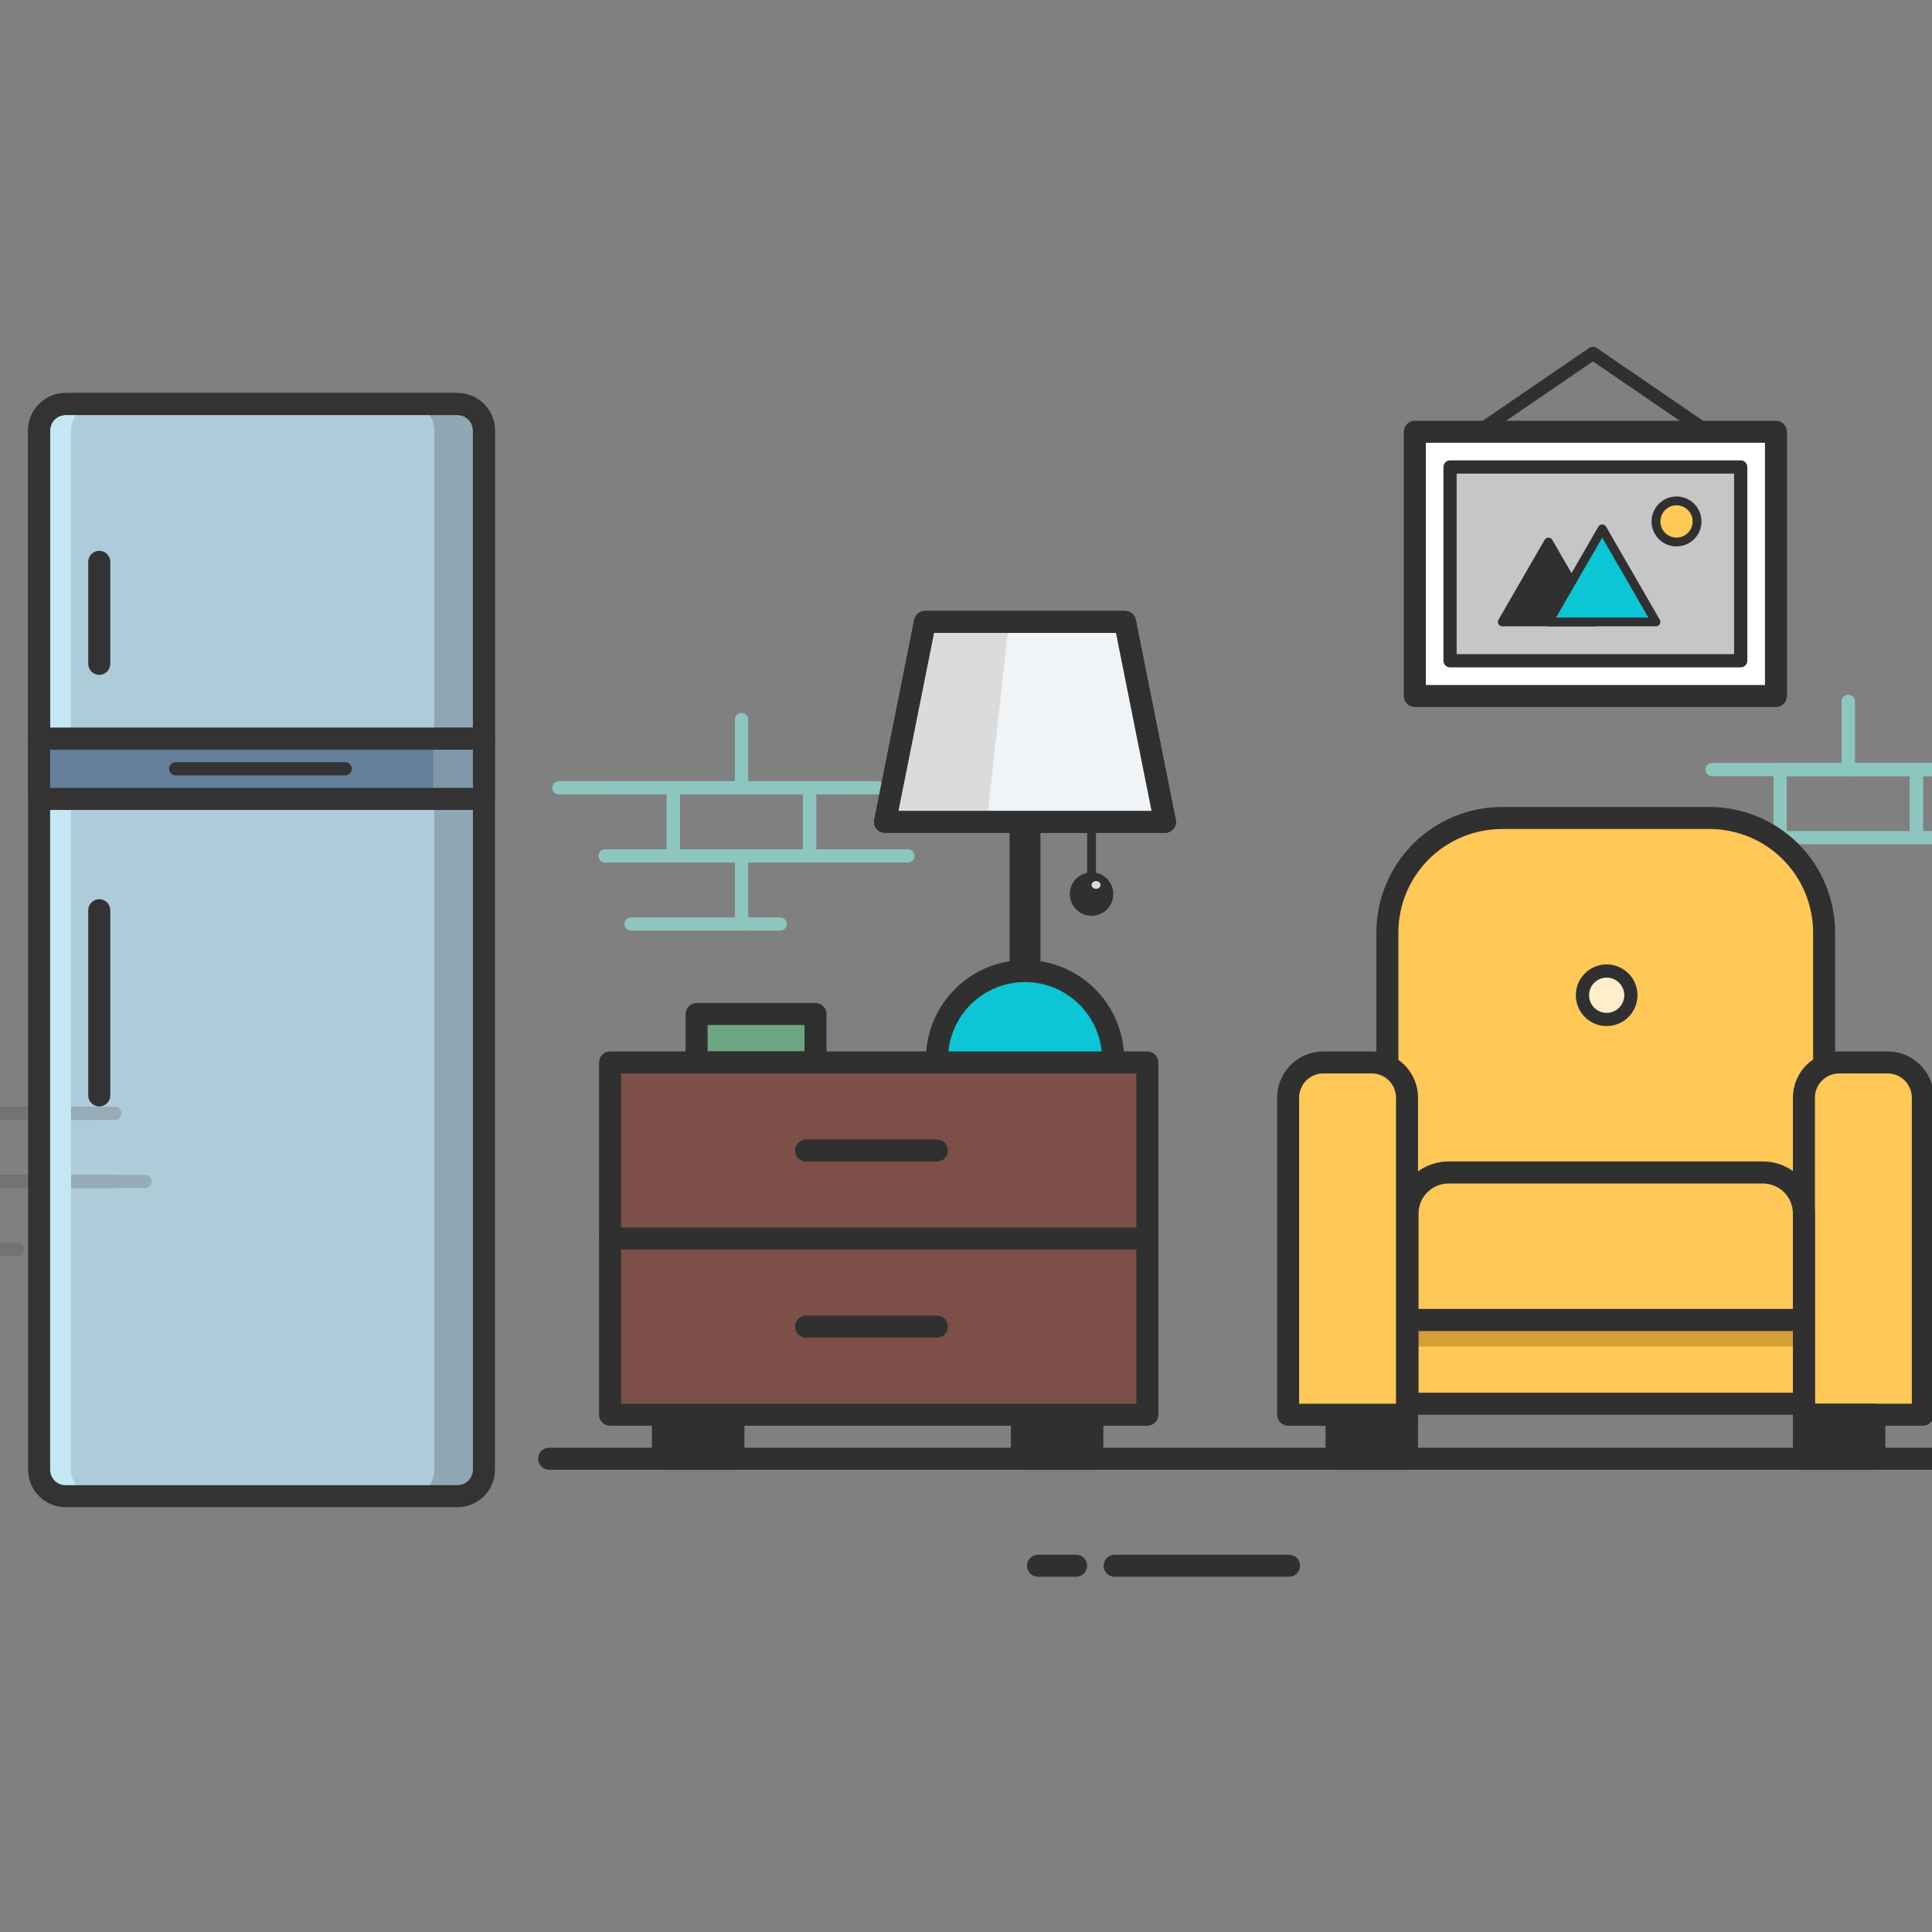 <svg width="156" height="156" viewBox="0 0 156 156" fill="none" xmlns="http://www.w3.org/2000/svg">
<rect x="0" y="0" width="156" height="156" fill="#808080" stroke="none"/>
<g clip-path="url(#clip0_226_10328)">
<path d="M36.874 32.799H5.225C4.047 32.799 3.092 33.754 3.092 34.932V118.854C3.092 120.032 4.047 120.987 5.225 120.987H36.874C38.052 120.987 39.007 120.032 39.007 118.854V34.932C39.007 33.754 38.052 32.799 36.874 32.799Z" fill="#AECBD9"/>
<g style="mix-blend-mode:multiply" opacity="0.23">
<g style="mix-blend-mode:multiply">
<path d="M9.281 90.429H-1.718C-1.86 90.429 -1.995 90.373 -2.095 90.273C-2.195 90.172 -2.251 90.037 -2.251 89.895V84.396C-2.251 84.254 -2.195 84.119 -2.095 84.019C-1.995 83.918 -1.86 83.862 -1.718 83.862C-1.577 83.862 -1.441 83.918 -1.341 84.019C-1.241 84.119 -1.185 84.254 -1.185 84.396V89.362H9.281C9.422 89.362 9.558 89.418 9.658 89.518C9.758 89.618 9.814 89.754 9.814 89.895C9.814 90.037 9.758 90.172 9.658 90.273C9.558 90.373 9.422 90.429 9.281 90.429Z" fill="#474747"/>
</g>
<g style="mix-blend-mode:multiply">
<path d="M3.782 95.928H-7.217C-7.359 95.928 -7.494 95.871 -7.594 95.771C-7.694 95.671 -7.75 95.536 -7.75 95.394V89.895C-7.75 89.753 -7.694 89.618 -7.594 89.518C-7.494 89.418 -7.359 89.361 -7.217 89.361H3.782C3.924 89.361 4.059 89.418 4.159 89.518C4.259 89.618 4.316 89.753 4.316 89.895V95.394C4.316 95.536 4.259 95.671 4.159 95.771C4.059 95.871 3.924 95.928 3.782 95.928ZM-6.684 94.861H3.249V90.428H-6.684L-6.684 94.861Z" fill="#474747"/>
</g>
<g style="mix-blend-mode:multiply">
<path d="M1.407 101.427H-1.718C-1.86 101.427 -1.995 101.371 -2.095 101.271C-2.195 101.171 -2.251 101.036 -2.251 100.894V95.395C-2.251 95.253 -2.195 95.118 -2.095 95.018C-1.995 94.918 -1.86 94.861 -1.718 94.861H9.281C9.422 94.861 9.558 94.918 9.658 95.018C9.758 95.118 9.814 95.253 9.814 95.395C9.814 95.536 9.758 95.672 9.658 95.772C9.558 95.872 9.422 95.928 9.281 95.928H-1.185V100.361H1.407C1.549 100.361 1.684 100.417 1.784 100.517C1.884 100.617 1.941 100.753 1.941 100.894C1.941 101.036 1.884 101.171 1.784 101.271C1.684 101.371 1.549 101.427 1.407 101.427Z" fill="#474747"/>
</g>
<g style="mix-blend-mode:multiply">
<path d="M11.719 95.928H3.781C3.64 95.928 3.504 95.871 3.404 95.771C3.304 95.671 3.248 95.536 3.248 95.394V89.895C3.248 89.753 3.304 89.618 3.404 89.518C3.504 89.418 3.64 89.361 3.781 89.361H7.594C7.736 89.361 7.871 89.418 7.971 89.518C8.071 89.618 8.128 89.753 8.128 89.895C8.128 90.036 8.071 90.172 7.971 90.272C7.871 90.372 7.736 90.428 7.594 90.428H4.315V94.861H11.719C11.86 94.861 11.996 94.917 12.096 95.017C12.196 95.117 12.252 95.253 12.252 95.394C12.252 95.536 12.196 95.671 12.096 95.771C11.996 95.871 11.86 95.928 11.719 95.928H11.719Z" fill="#474747"/>
</g>
</g>
<path d="M5.731 118.678V34.757C5.731 33.578 6.755 32.623 8.017 32.623H5.446C4.183 32.623 3.16 33.578 3.16 34.757V118.678C3.16 119.856 4.183 120.812 5.446 120.812H8.017C6.755 120.812 5.731 119.856 5.731 118.678Z" fill="#C4E7F4"/>
<path opacity="0.89" d="M36.94 32.623H32.94C33.506 32.623 34.048 32.848 34.449 33.248C34.849 33.648 35.074 34.191 35.074 34.757V118.678C35.074 119.244 34.849 119.787 34.449 120.187C34.048 120.587 33.506 120.812 32.94 120.812H36.94C37.506 120.812 38.049 120.587 38.449 120.187C38.849 119.787 39.074 119.244 39.074 118.678V34.757C39.074 34.191 38.849 33.648 38.449 33.248C38.049 32.848 37.506 32.623 36.94 32.623Z" fill="#8CA2AE"/>
<path d="M36.941 121.7H5.293C4.492 121.699 3.723 121.38 3.157 120.814C2.59 120.247 2.271 119.479 2.271 118.677V34.756C2.271 33.955 2.59 33.186 3.157 32.62C3.723 32.053 4.492 31.734 5.293 31.733H36.941C37.743 31.734 38.511 32.053 39.078 32.62C39.644 33.186 39.963 33.955 39.964 34.756V118.677C39.963 119.479 39.644 120.247 39.078 120.814C38.511 121.38 37.743 121.699 36.941 121.7ZM5.293 33.511C4.963 33.512 4.647 33.643 4.413 33.876C4.18 34.11 4.049 34.426 4.048 34.756V118.677C4.049 119.007 4.18 119.324 4.413 119.557C4.647 119.79 4.963 119.922 5.293 119.922H36.941C37.271 119.922 37.588 119.79 37.821 119.557C38.054 119.324 38.186 119.007 38.186 118.677V34.756C38.186 34.426 38.054 34.11 37.821 33.876C37.588 33.643 37.271 33.512 36.941 33.511H5.293Z" fill="#333333"/>
<path d="M39.075 60.537H3.16C2.924 60.537 2.698 60.443 2.531 60.276C2.364 60.11 2.271 59.884 2.271 59.648V34.756C2.271 33.955 2.59 33.186 3.157 32.62C3.723 32.053 4.492 31.734 5.293 31.733H36.941C37.743 31.734 38.511 32.053 39.078 32.62C39.644 33.186 39.963 33.955 39.964 34.756V59.648C39.964 59.884 39.87 60.11 39.704 60.276C39.537 60.443 39.311 60.537 39.075 60.537ZM4.048 58.759H38.186V34.756C38.186 34.426 38.054 34.11 37.821 33.876C37.588 33.643 37.271 33.512 36.941 33.511H5.293C4.963 33.512 4.647 33.643 4.413 33.876C4.18 34.11 4.049 34.426 4.048 34.756V58.759Z" fill="#333333"/>
<path d="M8.015 54.492C7.78 54.492 7.554 54.398 7.387 54.231C7.22 54.065 7.126 53.838 7.126 53.603V45.365C7.126 45.129 7.22 44.903 7.387 44.736C7.554 44.569 7.78 44.476 8.015 44.476C8.251 44.476 8.477 44.569 8.644 44.736C8.811 44.903 8.904 45.129 8.904 45.365V53.603C8.904 53.838 8.811 54.065 8.644 54.231C8.477 54.398 8.251 54.492 8.015 54.492Z" fill="#333333"/>
<path d="M8.015 89.341C7.78 89.341 7.554 89.247 7.387 89.08C7.22 88.914 7.126 88.688 7.126 88.452V73.495C7.126 73.26 7.22 73.034 7.387 72.867C7.554 72.7 7.78 72.606 8.015 72.606C8.251 72.606 8.477 72.7 8.644 72.867C8.811 73.034 8.904 73.26 8.904 73.495V88.452C8.904 88.688 8.811 88.914 8.644 89.08C8.477 89.247 8.251 89.341 8.015 89.341Z" fill="#333333"/>
<path d="M39.075 59.648H3.16V64.507H39.075V59.648Z" fill="#64809B"/>
<g style="mix-blend-mode:multiply" opacity="0.71">
<path d="M39.074 59.648H34.985V64.507H39.074V59.648Z" fill="#8CA2AE"/>
</g>
<g style="mix-blend-mode:color-dodge" opacity="0.26">
<path d="M5.731 59.648H3.16V64.507H5.731V59.648Z" fill="#64809B"/>
</g>
<path d="M39.075 65.398H3.16C2.924 65.398 2.698 65.304 2.531 65.137C2.364 64.971 2.271 64.744 2.271 64.509V59.649C2.271 59.413 2.364 59.187 2.531 59.02C2.698 58.853 2.924 58.76 3.16 58.76H39.075C39.311 58.76 39.537 58.853 39.704 59.02C39.87 59.187 39.964 59.413 39.964 59.649V64.509C39.964 64.744 39.87 64.971 39.704 65.137C39.537 65.304 39.311 65.398 39.075 65.398ZM4.048 63.62H38.186V60.538H4.048V63.62Z" fill="#333333"/>
<path d="M27.873 62.612H14.183C14.041 62.612 13.906 62.556 13.806 62.456C13.706 62.355 13.649 62.22 13.649 62.078C13.649 61.937 13.706 61.801 13.806 61.701C13.906 61.601 14.041 61.545 14.183 61.545H27.873C28.015 61.545 28.151 61.601 28.25 61.701C28.351 61.801 28.407 61.937 28.407 62.078C28.407 62.22 28.351 62.355 28.25 62.456C28.151 62.556 28.015 62.612 27.873 62.612Z" fill="#333333"/>
<path d="M59.872 64.144H48.873C48.732 64.144 48.596 64.088 48.496 63.988C48.396 63.888 48.34 63.752 48.34 63.611C48.34 63.47 48.396 63.334 48.496 63.234C48.596 63.134 48.732 63.078 48.873 63.078H59.339V58.111C59.339 57.97 59.395 57.834 59.495 57.734C59.595 57.634 59.731 57.578 59.872 57.578C60.014 57.578 60.149 57.634 60.249 57.734C60.349 57.834 60.406 57.97 60.406 58.111V63.611C60.406 63.681 60.392 63.75 60.365 63.815C60.338 63.88 60.299 63.939 60.249 63.988C60.2 64.038 60.141 64.077 60.076 64.104C60.011 64.131 59.942 64.144 59.872 64.144Z" fill="#8DC6BF"/>
<path d="M70.873 64.144H59.874C59.732 64.144 59.597 64.088 59.497 63.988C59.397 63.888 59.34 63.752 59.34 63.611V58.111C59.34 57.97 59.397 57.834 59.497 57.734C59.597 57.634 59.732 57.578 59.874 57.578C60.015 57.578 60.151 57.634 60.251 57.734C60.351 57.834 60.407 57.97 60.407 58.111V63.078H70.873C71.014 63.078 71.15 63.134 71.25 63.234C71.35 63.334 71.406 63.47 71.406 63.611C71.406 63.752 71.35 63.888 71.25 63.988C71.15 64.088 71.014 64.144 70.873 64.144Z" fill="#8DC6BF"/>
<path d="M65.374 69.644H54.375C54.233 69.644 54.098 69.587 53.998 69.487C53.898 69.387 53.841 69.251 53.841 69.11V63.611C53.841 63.469 53.898 63.333 53.998 63.233C54.098 63.133 54.233 63.077 54.375 63.077H65.374C65.515 63.077 65.651 63.133 65.751 63.233C65.851 63.333 65.907 63.469 65.907 63.611V69.11C65.907 69.251 65.851 69.387 65.751 69.487C65.651 69.587 65.515 69.644 65.374 69.644ZM54.908 68.577H64.84V64.144H54.908V68.577Z" fill="#8DC6BF"/>
<path d="M62.999 75.143H59.874C59.732 75.143 59.597 75.087 59.497 74.987C59.397 74.887 59.34 74.751 59.34 74.61V69.111C59.34 68.969 59.397 68.833 59.497 68.733C59.597 68.633 59.732 68.577 59.874 68.577H70.873C71.014 68.577 71.15 68.633 71.25 68.733C71.35 68.833 71.406 68.969 71.406 69.111C71.406 69.252 71.35 69.388 71.25 69.488C71.15 69.588 71.014 69.644 70.873 69.644H60.407V74.076H62.999C63.14 74.076 63.276 74.133 63.376 74.233C63.476 74.333 63.532 74.468 63.532 74.61C63.532 74.751 63.476 74.887 63.376 74.987C63.276 75.087 63.14 75.143 62.999 75.143Z" fill="#8DC6BF"/>
<path d="M59.872 75.143H50.953C50.812 75.143 50.676 75.087 50.576 74.987C50.476 74.887 50.42 74.751 50.42 74.61C50.42 74.468 50.476 74.333 50.576 74.233C50.676 74.133 50.812 74.076 50.953 74.076H59.339V69.644H48.873C48.732 69.644 48.596 69.588 48.496 69.488C48.396 69.388 48.34 69.252 48.34 69.111C48.34 68.969 48.396 68.833 48.496 68.733C48.596 68.633 48.732 68.577 48.873 68.577H59.872C60.014 68.577 60.149 68.633 60.249 68.733C60.349 68.833 60.406 68.969 60.406 69.111V74.61C60.406 74.751 60.349 74.887 60.249 74.987C60.149 75.087 60.014 75.143 59.872 75.143Z" fill="#8DC6BF"/>
<path d="M54.374 69.644H48.875C48.733 69.644 48.597 69.587 48.498 69.487C48.397 69.387 48.341 69.251 48.341 69.11C48.341 68.969 48.397 68.833 48.498 68.733C48.597 68.633 48.733 68.577 48.875 68.577H53.841V64.144H45.125C44.984 64.144 44.848 64.088 44.748 63.988C44.648 63.888 44.592 63.752 44.592 63.611C44.592 63.469 44.648 63.333 44.748 63.233C44.848 63.133 44.984 63.077 45.125 63.077H54.374C54.516 63.077 54.651 63.133 54.751 63.233C54.851 63.333 54.907 63.469 54.907 63.611V69.11C54.907 69.251 54.851 69.387 54.751 69.487C54.651 69.587 54.516 69.644 54.374 69.644Z" fill="#8DC6BF"/>
<path d="M73.31 69.644H65.373C65.232 69.644 65.096 69.587 64.996 69.487C64.896 69.387 64.84 69.251 64.84 69.11V63.611C64.84 63.469 64.896 63.333 64.996 63.233C65.096 63.133 65.232 63.077 65.373 63.077H69.186C69.327 63.077 69.463 63.133 69.563 63.233C69.663 63.333 69.719 63.469 69.719 63.611C69.719 63.752 69.663 63.888 69.563 63.988C69.463 64.088 69.327 64.144 69.186 64.144H65.907V68.577H73.31C73.452 68.577 73.588 68.633 73.688 68.733C73.788 68.833 73.844 68.969 73.844 69.11C73.844 69.251 73.788 69.387 73.688 69.487C73.588 69.587 73.452 69.644 73.31 69.644Z" fill="#8DC6BF"/>
<path d="M149.239 62.671H138.24C138.098 62.671 137.963 62.615 137.863 62.515C137.763 62.414 137.707 62.279 137.707 62.137C137.707 61.996 137.763 61.86 137.863 61.76C137.963 61.66 138.098 61.604 138.24 61.604H148.705V56.638C148.705 56.496 148.762 56.361 148.862 56.261C148.962 56.161 149.097 56.105 149.239 56.105C149.38 56.105 149.516 56.161 149.616 56.261C149.716 56.361 149.772 56.496 149.772 56.638V62.137C149.772 62.279 149.716 62.414 149.616 62.515C149.516 62.615 149.38 62.671 149.239 62.671Z" fill="#8DC6BF"/>
<path d="M160.238 62.671H149.238C149.097 62.671 148.961 62.615 148.861 62.515C148.761 62.414 148.705 62.279 148.705 62.137V56.638C148.705 56.496 148.761 56.361 148.861 56.261C148.961 56.161 149.097 56.105 149.238 56.105C149.38 56.105 149.516 56.161 149.616 56.261C149.716 56.361 149.772 56.496 149.772 56.638V61.604H160.238C160.379 61.604 160.515 61.66 160.615 61.76C160.715 61.86 160.771 61.996 160.771 62.137C160.771 62.279 160.715 62.414 160.615 62.515C160.515 62.615 160.379 62.671 160.238 62.671Z" fill="#8DC6BF"/>
<path d="M154.738 68.17H143.739C143.597 68.17 143.462 68.114 143.362 68.014C143.262 67.914 143.206 67.778 143.206 67.636V62.137C143.206 61.995 143.262 61.86 143.362 61.76C143.462 61.66 143.597 61.603 143.739 61.603H154.738C154.879 61.603 155.015 61.66 155.115 61.76C155.215 61.86 155.271 61.995 155.271 62.137V67.636C155.271 67.778 155.215 67.914 155.115 68.014C155.015 68.114 154.879 68.17 154.738 68.17ZM144.272 67.103H154.205V62.67H144.272V67.103Z" fill="#8DC6BF"/>
<path d="M142.445 45.983H136.946C136.804 45.983 136.669 45.926 136.569 45.826C136.469 45.726 136.412 45.591 136.412 45.449C136.412 45.308 136.469 45.172 136.569 45.072C136.669 44.972 136.804 44.916 136.946 44.916H141.912V40.483H133.196C133.055 40.483 132.919 40.427 132.819 40.327C132.719 40.227 132.663 40.091 132.663 39.949C132.663 39.808 132.719 39.672 132.819 39.572C132.919 39.472 133.055 39.416 133.196 39.416H142.445C142.587 39.416 142.722 39.472 142.822 39.572C142.922 39.672 142.978 39.808 142.978 39.949V45.449C142.979 45.519 142.965 45.588 142.938 45.653C142.911 45.718 142.872 45.777 142.822 45.826C142.773 45.876 142.714 45.915 142.649 45.942C142.585 45.969 142.515 45.983 142.445 45.983Z" fill="#8DC6BF"/>
<path d="M162.677 68.17H154.739C154.598 68.17 154.462 68.114 154.362 68.014C154.262 67.914 154.206 67.778 154.206 67.636V62.137C154.206 61.995 154.262 61.86 154.362 61.76C154.462 61.66 154.598 61.603 154.739 61.603H158.552C158.693 61.603 158.829 61.66 158.929 61.76C159.029 61.86 159.085 61.995 159.085 62.137C159.085 62.278 159.029 62.414 158.929 62.514C158.829 62.614 158.693 62.67 158.552 62.67H155.273V67.103H162.677C162.818 67.103 162.954 67.159 163.054 67.259C163.154 67.359 163.21 67.495 163.21 67.636C163.21 67.778 163.154 67.914 163.054 68.014C162.954 68.114 162.818 68.17 162.677 68.17Z" fill="#8DC6BF"/>
<path d="M65.849 81.874H56.248V85.786H65.849V81.874Z" fill="#6DA580"/>
<path d="M65.849 86.674H56.248C56.012 86.674 55.786 86.58 55.619 86.414C55.453 86.247 55.359 86.021 55.359 85.785V81.873C55.359 81.638 55.453 81.412 55.619 81.245C55.786 81.078 56.012 80.984 56.248 80.984H65.849C66.085 80.984 66.311 81.078 66.478 81.245C66.644 81.412 66.738 81.638 66.738 81.873V85.785C66.738 86.021 66.644 86.247 66.478 86.414C66.311 86.58 66.085 86.674 65.849 86.674ZM57.137 84.896H64.96V82.762H57.137V84.896Z" fill="#313031"/>
<path d="M82.766 92.63C86.694 92.63 89.878 89.446 89.878 85.518C89.878 81.59 86.694 78.406 82.766 78.406C78.838 78.406 75.654 81.59 75.654 85.518C75.654 89.446 78.838 92.63 82.766 92.63Z" fill="#0BC6D5"/>
<g style="mix-blend-mode:multiply" opacity="0.74">
<path d="M80.158 85.518C80.158 84.026 80.627 82.572 81.5 81.361C82.372 80.151 83.603 79.245 85.018 78.772C83.948 78.415 82.81 78.318 81.695 78.487C80.581 78.657 79.523 79.089 78.608 79.748C77.693 80.406 76.948 81.273 76.435 82.276C75.921 83.28 75.653 84.391 75.653 85.518C75.653 86.645 75.921 87.757 76.435 88.76C76.948 89.763 77.693 90.63 78.608 91.289C79.523 91.948 80.581 92.38 81.695 92.549C82.81 92.719 83.948 92.621 85.018 92.264C83.603 91.791 82.372 90.886 81.5 89.675C80.627 88.465 80.158 87.01 80.158 85.518Z" fill="#0BC6D5"/>
</g>
<path d="M82.766 93.519C81.184 93.519 79.637 93.05 78.321 92.171C77.005 91.292 75.98 90.042 75.374 88.58C74.769 87.118 74.61 85.51 74.919 83.958C75.228 82.406 75.99 80.98 77.109 79.861C78.228 78.742 79.653 77.98 81.205 77.671C82.757 77.363 84.366 77.521 85.828 78.127C87.29 78.732 88.54 79.758 89.419 81.073C90.298 82.389 90.767 83.936 90.767 85.519C90.765 87.64 89.921 89.674 88.421 91.173C86.921 92.673 84.887 93.517 82.766 93.519ZM82.766 79.296C81.535 79.296 80.332 79.66 79.309 80.344C78.285 81.028 77.488 82 77.017 83.137C76.546 84.274 76.423 85.525 76.663 86.733C76.903 87.94 77.496 89.049 78.366 89.919C79.236 90.789 80.345 91.382 81.552 91.622C82.759 91.862 84.01 91.739 85.148 91.268C86.285 90.797 87.257 89.999 87.94 88.976C88.624 87.953 88.989 86.749 88.989 85.519C88.987 83.869 88.331 82.287 87.164 81.12C85.998 79.954 84.416 79.297 82.766 79.296Z" fill="#313031"/>
<path d="M82.766 78.702C82.436 78.702 82.119 78.571 81.886 78.338C81.653 78.104 81.522 77.788 81.522 77.458V62.137C81.522 61.807 81.653 61.49 81.886 61.257C82.119 61.024 82.436 60.893 82.766 60.893C83.096 60.893 83.413 61.024 83.646 61.257C83.879 61.49 84.011 61.807 84.011 62.137V77.458C84.011 77.788 83.879 78.104 83.646 78.338C83.413 78.571 83.096 78.702 82.766 78.702Z" fill="#313031"/>
<path d="M94.066 67.248H71.465C71.333 67.248 71.203 67.219 71.085 67.163C70.966 67.106 70.861 67.025 70.778 66.923C70.694 66.821 70.635 66.702 70.603 66.575C70.571 66.447 70.568 66.314 70.593 66.185L73.822 50.041C73.862 49.84 73.971 49.658 74.13 49.528C74.289 49.398 74.488 49.326 74.693 49.326H90.838C91.043 49.326 91.242 49.398 91.401 49.528C91.56 49.658 91.668 49.84 91.709 50.041L94.937 66.185C94.963 66.314 94.96 66.447 94.928 66.575C94.896 66.702 94.837 66.821 94.753 66.923C94.67 67.025 94.565 67.106 94.446 67.163C94.327 67.219 94.198 67.248 94.066 67.248H94.066ZM72.549 65.47H92.981L90.108 51.104H75.422L72.549 65.47Z" fill="#313031"/>
<path d="M94.066 66.361H71.465L74.694 50.218H90.838L94.066 66.361Z" fill="#F0F4F7"/>
<path d="M74.694 50.218L71.465 66.361H79.679L81.468 50.218H74.694Z" fill="#DBDBDB"/>
<path d="M94.066 67.248H71.465C71.333 67.248 71.203 67.219 71.085 67.163C70.966 67.106 70.861 67.025 70.778 66.923C70.694 66.821 70.635 66.702 70.603 66.575C70.571 66.447 70.568 66.314 70.593 66.185L73.822 50.041C73.862 49.84 73.971 49.658 74.13 49.528C74.289 49.398 74.488 49.326 74.693 49.326H90.838C91.043 49.326 91.242 49.398 91.401 49.528C91.56 49.658 91.668 49.84 91.709 50.041L94.937 66.185C94.963 66.314 94.96 66.447 94.928 66.575C94.896 66.702 94.837 66.821 94.753 66.923C94.67 67.025 94.565 67.106 94.446 67.163C94.327 67.219 94.198 67.248 94.066 67.248H94.066ZM72.549 65.47H92.981L90.108 51.104H75.422L72.549 65.47Z" fill="#313031"/>
<path d="M88.139 71.145C88.044 71.145 87.954 71.108 87.887 71.041C87.821 70.975 87.783 70.884 87.783 70.79V66.359C87.783 66.265 87.821 66.175 87.887 66.108C87.954 66.041 88.044 66.004 88.139 66.004C88.233 66.004 88.324 66.041 88.39 66.108C88.457 66.175 88.494 66.265 88.494 66.359V70.79C88.494 70.884 88.457 70.975 88.39 71.041C88.324 71.108 88.233 71.145 88.139 71.145Z" fill="#313031"/>
<path d="M88.139 73.946C87.791 73.946 87.452 73.843 87.163 73.65C86.874 73.457 86.649 73.183 86.516 72.862C86.384 72.541 86.349 72.188 86.416 71.848C86.484 71.507 86.651 71.194 86.897 70.949C87.143 70.703 87.456 70.536 87.796 70.468C88.137 70.401 88.49 70.435 88.811 70.568C89.131 70.701 89.406 70.926 89.599 71.215C89.791 71.504 89.894 71.843 89.894 72.19C89.894 72.656 89.709 73.102 89.379 73.431C89.05 73.76 88.604 73.946 88.139 73.946ZM88.139 71.146C87.932 71.146 87.73 71.207 87.558 71.322C87.386 71.437 87.253 71.6 87.174 71.791C87.094 71.981 87.074 72.192 87.114 72.394C87.154 72.597 87.254 72.783 87.4 72.929C87.546 73.075 87.732 73.174 87.935 73.215C88.137 73.255 88.347 73.234 88.538 73.155C88.729 73.076 88.892 72.942 89.007 72.771C89.122 72.599 89.183 72.397 89.183 72.19C89.183 71.913 89.073 71.648 88.877 71.452C88.681 71.256 88.415 71.146 88.139 71.146Z" fill="#313031"/>
<path d="M88.139 73.591C88.913 73.591 89.54 72.965 89.54 72.191C89.54 71.418 88.913 70.791 88.139 70.791C87.366 70.791 86.739 71.418 86.739 72.191C86.739 72.965 87.366 73.591 88.139 73.591Z" fill="#313031"/>
<path d="M59.218 118.679H53.529C53.293 118.679 53.067 118.585 52.9 118.418C52.733 118.252 52.64 118.025 52.64 117.79V114.234C52.64 113.998 52.733 113.772 52.9 113.605C53.067 113.438 53.293 113.345 53.529 113.345H59.218C59.454 113.345 59.68 113.438 59.847 113.605C60.014 113.772 60.107 113.998 60.107 114.234V117.79C60.107 118.025 60.014 118.252 59.847 118.418C59.68 118.585 59.454 118.679 59.218 118.679ZM54.418 116.901H58.329V115.123H54.418V116.901Z" fill="#313031"/>
<path d="M59.216 114.233H53.527V117.789H59.216V114.233Z" fill="#313031"/>
<path d="M88.199 118.679H82.51C82.274 118.679 82.048 118.585 81.881 118.418C81.714 118.252 81.621 118.025 81.621 117.79V114.234C81.621 113.998 81.714 113.772 81.881 113.605C82.048 113.438 82.274 113.345 82.51 113.345H88.199C88.435 113.345 88.661 113.438 88.828 113.605C88.995 113.772 89.088 113.998 89.088 114.234V117.79C89.088 118.025 88.995 118.252 88.828 118.418C88.661 118.585 88.435 118.679 88.199 118.679ZM83.399 116.901H87.31V115.123H83.399V116.901Z" fill="#313031"/>
<path d="M88.199 114.233H82.51V117.789H88.199V114.233Z" fill="#313031"/>
<path d="M147.289 75.294V98.586H112.023V75.294C112.023 72.842 112.997 70.491 114.731 68.757C116.465 67.023 118.816 66.049 121.268 66.049H138.043C140.495 66.049 142.847 67.023 144.581 68.757C146.314 70.491 147.289 72.842 147.289 75.294Z" fill="#FFC857"/>
<g style="mix-blend-mode:screen" opacity="0.6">
<path d="M138.044 66.227H121.269C118.817 66.227 116.465 67.201 114.731 68.934C112.998 70.668 112.023 73.02 112.023 75.472V77.635C112.023 75.183 112.998 72.832 114.731 71.098C116.465 69.364 118.817 68.39 121.269 68.39H138.044C140.496 68.39 142.847 69.364 144.581 71.098C146.315 72.832 147.289 75.183 147.289 77.635V75.472C147.289 73.02 146.315 70.668 144.581 68.934C142.847 67.201 140.496 66.227 138.044 66.227Z" fill="#FFC857"/>
</g>
<path d="M147.289 99.476H112.023C111.787 99.476 111.561 99.383 111.395 99.216C111.228 99.049 111.134 98.823 111.134 98.587V75.296C111.137 72.609 112.206 70.033 114.106 68.133C116.006 66.233 118.582 65.164 121.269 65.161H138.044C140.731 65.164 143.307 66.233 145.207 68.133C147.106 70.033 148.175 72.609 148.178 75.296V98.587C148.178 98.823 148.085 99.049 147.918 99.216C147.751 99.383 147.525 99.476 147.289 99.476ZM112.912 97.698H146.4V75.296C146.398 73.08 145.517 70.956 143.95 69.389C142.383 67.823 140.259 66.942 138.044 66.939H121.269C119.053 66.942 116.929 67.823 115.363 69.389C113.796 70.956 112.915 73.08 112.912 75.296V97.698Z" fill="#313031"/>
<path d="M92.644 100.009H49.261V114.233H92.644V100.009Z" fill="#7C4F49"/>
<g style="mix-blend-mode:multiply" opacity="0.24">
<g style="mix-blend-mode:multiply">
<path d="M75.654 106.231H65.086C64.595 106.231 64.197 106.629 64.197 107.12V108.75C64.197 109.241 64.595 109.639 65.086 109.639H75.654C76.145 109.639 76.543 109.241 76.543 108.75V107.12C76.543 106.629 76.145 106.231 75.654 106.231Z" fill="#7C4F49"/>
</g>
</g>
<g style="mix-blend-mode:screen" opacity="0.54">
<path d="M92.644 100.111H49.261V101.83H92.644V100.111Z" fill="#7C4F49"/>
</g>
<g style="mix-blend-mode:multiply" opacity="0.24">
<path d="M92.644 112.484H49.261V114.203H92.644V112.484Z" fill="#7C4F49"/>
</g>
<path d="M92.643 115.121H49.26C49.024 115.121 48.798 115.027 48.632 114.861C48.465 114.694 48.371 114.468 48.371 114.232V100.008C48.371 99.772 48.465 99.546 48.632 99.379C48.798 99.213 49.024 99.119 49.26 99.119H92.643C92.879 99.119 93.105 99.213 93.272 99.379C93.439 99.546 93.532 99.772 93.532 100.008V114.232C93.532 114.468 93.439 114.694 93.272 114.861C93.105 115.027 92.879 115.121 92.643 115.121ZM50.149 113.343H91.754V100.897H50.149V113.343Z" fill="#313031"/>
<path d="M92.644 85.785H49.261V100.009H92.644V85.785Z" fill="#7C4F49"/>
<g style="mix-blend-mode:multiply" opacity="0.24">
<g style="mix-blend-mode:multiply">
<path d="M75.654 92.01H65.086C64.595 92.01 64.197 92.408 64.197 92.899V94.529C64.197 95.02 64.595 95.418 65.086 95.418H75.654C76.145 95.418 76.543 95.02 76.543 94.529V92.899C76.543 92.408 76.145 92.01 75.654 92.01Z" fill="#7C4F49"/>
</g>
</g>
<g style="mix-blend-mode:multiply" opacity="0.24">
<path d="M92.644 98.231H49.261V99.949H92.644V98.231Z" fill="#7C4F49"/>
</g>
<g style="mix-blend-mode:screen" opacity="0.54">
<path d="M92.644 85.785H49.261V87.504H92.644V85.785Z" fill="#7C4F49"/>
</g>
<path d="M92.643 100.898H49.26C49.024 100.898 48.798 100.805 48.632 100.638C48.465 100.471 48.371 100.245 48.371 100.009V85.785C48.371 85.55 48.465 85.324 48.632 85.157C48.798 84.99 49.024 84.897 49.26 84.897H92.643C92.879 84.897 93.105 84.99 93.272 85.157C93.439 85.324 93.532 85.55 93.532 85.785V100.009C93.532 100.245 93.439 100.471 93.272 100.638C93.105 100.805 92.879 100.898 92.643 100.898ZM50.149 99.12H91.754V86.674H50.149V99.12Z" fill="#313031"/>
<path d="M148.502 85.889H152.413C153.168 85.889 153.891 86.188 154.425 86.722C154.958 87.255 155.258 87.979 155.258 88.734V114.337H145.657V88.734C145.657 87.979 145.956 87.255 146.49 86.722C147.023 86.188 147.747 85.889 148.502 85.889Z" fill="#FFC857"/>
<g style="mix-blend-mode:screen" opacity="0.6">
<path d="M152.413 85.785H148.502C147.747 85.785 147.023 86.085 146.49 86.618C145.956 87.152 145.657 87.876 145.657 88.63V90.408C145.657 89.653 145.956 88.93 146.49 88.396C147.023 87.863 147.747 87.563 148.502 87.563H152.413C153.168 87.563 153.891 87.863 154.425 88.396C154.958 88.93 155.258 89.653 155.258 90.408V88.63C155.258 87.876 154.958 87.152 154.425 86.618C153.891 86.085 153.168 85.785 152.413 85.785Z" fill="#FFC857"/>
</g>
<path d="M155.26 115.122H145.659C145.423 115.122 145.197 115.029 145.03 114.862C144.863 114.695 144.77 114.469 144.77 114.233V88.63C144.771 87.64 145.164 86.691 145.864 85.991C146.564 85.291 147.513 84.898 148.503 84.897H152.415C153.405 84.898 154.354 85.291 155.054 85.991C155.754 86.691 156.148 87.64 156.149 88.63V114.233C156.149 114.469 156.055 114.695 155.888 114.862C155.722 115.029 155.495 115.122 155.26 115.122ZM146.548 113.344H154.371V88.63C154.37 88.112 154.164 87.615 153.797 87.248C153.431 86.881 152.933 86.675 152.415 86.674H148.503C147.985 86.675 147.488 86.881 147.121 87.248C146.754 87.615 146.548 88.112 146.548 88.63V113.344Z" fill="#313031"/>
<path d="M143.399 56.198V34.862H114.24V56.198H143.399Z" fill="white"/>
<path d="M143.4 57.088H114.241C114.124 57.088 114.009 57.065 113.901 57.02C113.793 56.975 113.695 56.91 113.612 56.827C113.53 56.745 113.464 56.647 113.42 56.539C113.375 56.431 113.352 56.315 113.352 56.199V34.863C113.352 34.627 113.446 34.401 113.612 34.234C113.779 34.067 114.005 33.974 114.241 33.974H143.4C143.636 33.974 143.862 34.067 144.029 34.234C144.195 34.401 144.289 34.627 144.289 34.863V56.199C144.289 56.315 144.266 56.431 144.221 56.539C144.177 56.647 144.111 56.745 144.029 56.827C143.946 56.91 143.848 56.975 143.74 57.02C143.633 57.065 143.517 57.088 143.4 57.088ZM115.13 55.31H142.511V35.752H115.13V55.31Z" fill="#313031"/>
<path d="M140.555 37.707H117.085V53.353H140.555V37.707Z" fill="#C6C6C6"/>
<path d="M140.554 53.887H117.084C116.943 53.887 116.807 53.831 116.707 53.731C116.607 53.631 116.551 53.495 116.551 53.354V37.707C116.551 37.566 116.607 37.43 116.707 37.33C116.807 37.23 116.943 37.174 117.084 37.174H140.554C140.695 37.174 140.831 37.23 140.931 37.33C141.031 37.43 141.087 37.566 141.087 37.707V53.354C141.087 53.495 141.031 53.631 140.931 53.731C140.831 53.831 140.695 53.887 140.554 53.887ZM117.618 52.82H140.02V38.241H117.618V52.82Z" fill="#313031"/>
<path d="M121.304 50.217L125.029 43.765L128.754 50.217H121.304Z" fill="#313031"/>
<path d="M128.755 50.573H121.305C121.243 50.573 121.182 50.557 121.128 50.526C121.073 50.494 121.029 50.449 120.997 50.395C120.966 50.341 120.95 50.28 120.95 50.218C120.95 50.155 120.966 50.094 120.997 50.04L124.722 43.588C124.754 43.534 124.799 43.489 124.853 43.458C124.907 43.427 124.968 43.41 125.03 43.41C125.093 43.41 125.154 43.426 125.208 43.458C125.262 43.489 125.307 43.534 125.339 43.588L129.064 50.04C129.095 50.094 129.112 50.155 129.112 50.218C129.112 50.28 129.095 50.341 129.064 50.395C129.033 50.45 128.988 50.494 128.934 50.526C128.88 50.557 128.818 50.573 128.756 50.573H128.755ZM121.921 49.862H128.139L125.03 44.477L121.921 49.862Z" fill="#313031"/>
<path d="M125.029 50.218L129.37 42.699L133.711 50.218H125.029Z" fill="#0BC6D5"/>
<path d="M133.711 50.573H125.029C124.967 50.573 124.906 50.556 124.852 50.525C124.798 50.494 124.753 50.449 124.721 50.395C124.69 50.341 124.674 50.279 124.674 50.217C124.674 50.155 124.69 50.093 124.721 50.039L129.063 42.521C129.094 42.467 129.139 42.422 129.193 42.391C129.247 42.359 129.309 42.343 129.371 42.343C129.434 42.343 129.495 42.359 129.549 42.391C129.603 42.422 129.648 42.467 129.679 42.521L134.02 50.039C134.051 50.093 134.068 50.155 134.068 50.217C134.068 50.28 134.051 50.341 134.02 50.395C133.989 50.449 133.944 50.494 133.89 50.525C133.836 50.556 133.774 50.573 133.712 50.573H133.711ZM125.645 49.861H133.095L129.37 43.41L125.645 49.861Z" fill="#313031"/>
<path d="M135.371 43.765C136.288 43.765 137.031 43.022 137.031 42.106C137.031 41.189 136.288 40.446 135.371 40.446C134.455 40.446 133.712 41.189 133.712 42.106C133.712 43.022 134.455 43.765 135.371 43.765Z" fill="#FFC857"/>
<path d="M135.371 44.12C134.972 44.12 134.583 44.002 134.251 43.781C133.92 43.559 133.661 43.245 133.509 42.876C133.356 42.508 133.316 42.103 133.394 41.712C133.472 41.321 133.664 40.962 133.946 40.68C134.227 40.398 134.587 40.206 134.977 40.129C135.368 40.051 135.774 40.091 136.142 40.243C136.51 40.396 136.825 40.654 137.046 40.985C137.268 41.317 137.386 41.706 137.386 42.105C137.385 42.639 137.173 43.151 136.795 43.529C136.417 43.907 135.905 44.12 135.371 44.12ZM135.371 40.801C135.113 40.801 134.861 40.878 134.646 41.021C134.432 41.164 134.265 41.368 134.166 41.606C134.067 41.844 134.041 42.107 134.092 42.36C134.142 42.612 134.266 42.845 134.449 43.027C134.631 43.21 134.863 43.334 135.116 43.384C135.369 43.434 135.631 43.409 135.87 43.31C136.108 43.211 136.312 43.044 136.455 42.83C136.598 42.615 136.675 42.363 136.675 42.105C136.674 41.759 136.537 41.428 136.292 41.184C136.048 40.939 135.716 40.802 135.371 40.801Z" fill="#313031"/>
<path d="M119.371 35.397C119.257 35.397 119.146 35.36 119.054 35.293C118.962 35.225 118.894 35.13 118.86 35.021C118.827 34.912 118.829 34.795 118.866 34.688C118.904 34.58 118.975 34.487 119.069 34.423L128.318 28.093C128.407 28.032 128.512 28 128.619 28C128.727 28 128.832 28.032 128.92 28.093L138.166 34.419C138.283 34.499 138.363 34.622 138.389 34.761C138.415 34.9 138.385 35.044 138.305 35.16C138.225 35.277 138.102 35.357 137.963 35.383C137.824 35.409 137.68 35.379 137.563 35.299L128.62 29.18L119.672 35.303C119.583 35.364 119.478 35.396 119.371 35.397Z" fill="#313031"/>
<path d="M75.654 93.787H65.086C64.85 93.787 64.624 93.693 64.457 93.526C64.29 93.36 64.197 93.134 64.197 92.898C64.197 92.662 64.29 92.436 64.457 92.269C64.624 92.103 64.85 92.009 65.086 92.009H75.654C75.89 92.009 76.116 92.103 76.283 92.269C76.45 92.436 76.543 92.662 76.543 92.898C76.543 93.134 76.45 93.36 76.283 93.526C76.116 93.693 75.89 93.787 75.654 93.787Z" fill="#313031"/>
<path d="M75.654 108.009H65.086C64.85 108.009 64.624 107.916 64.457 107.749C64.29 107.582 64.197 107.356 64.197 107.12C64.197 106.885 64.29 106.659 64.457 106.492C64.624 106.325 64.85 106.231 65.086 106.231H75.654C75.89 106.231 76.116 106.325 76.283 106.492C76.45 106.659 76.543 106.885 76.543 107.12C76.543 107.356 76.45 107.582 76.283 107.749C76.116 107.916 75.89 108.009 75.654 108.009Z" fill="#313031"/>
<path d="M151.346 114.233H145.657V117.789H151.346V114.233Z" fill="#313031"/>
<path d="M151.348 118.679H145.659C145.423 118.679 145.197 118.585 145.03 118.418C144.863 118.252 144.77 118.025 144.77 117.79V114.234C144.77 113.998 144.863 113.772 145.03 113.605C145.197 113.438 145.423 113.345 145.659 113.345H151.348C151.584 113.345 151.81 113.438 151.977 113.605C152.143 113.772 152.237 113.998 152.237 114.234V117.79C152.237 118.025 152.143 118.252 151.977 118.418C151.81 118.585 151.584 118.679 151.348 118.679ZM146.548 116.901H150.459V115.123H146.548V116.901Z" fill="#313031"/>
<path d="M113.609 114.233H107.919V117.789H113.609V114.233Z" fill="#313031"/>
<path d="M113.61 118.679H107.92C107.684 118.679 107.458 118.585 107.292 118.418C107.125 118.252 107.031 118.025 107.031 117.79V114.234C107.031 113.998 107.125 113.772 107.292 113.605C107.458 113.438 107.684 113.345 107.92 113.345H113.61C113.846 113.345 114.072 113.438 114.238 113.605C114.405 113.772 114.499 113.998 114.499 114.234V117.79C114.499 118.025 114.405 118.252 114.238 118.418C114.072 118.585 113.846 118.679 113.61 118.679ZM108.809 116.901H112.721V115.123H108.809V116.901Z" fill="#313031"/>
<path d="M106.854 85.785H110.765C111.52 85.785 112.243 86.085 112.777 86.618C113.31 87.152 113.61 87.876 113.61 88.63V114.233H104.009V88.63C104.009 87.876 104.309 87.152 104.842 86.618C105.376 86.085 106.099 85.785 106.854 85.785Z" fill="#FFC857"/>
<g style="mix-blend-mode:screen" opacity="0.6">
<path d="M110.765 85.785H106.854C106.099 85.785 105.376 86.085 104.842 86.618C104.309 87.152 104.009 87.876 104.009 88.63V90.408C104.009 89.653 104.309 88.93 104.842 88.396C105.376 87.863 106.099 87.563 106.854 87.563H110.765C111.52 87.563 112.243 87.863 112.777 88.396C113.31 88.93 113.61 89.653 113.61 90.408V88.63C113.61 87.876 113.31 87.152 112.777 86.618C112.243 86.085 111.52 85.785 110.765 85.785Z" fill="#FFC857"/>
</g>
<path d="M113.61 115.122H104.009C103.773 115.122 103.547 115.029 103.38 114.862C103.213 114.695 103.12 114.469 103.12 114.233V88.63C103.121 87.64 103.515 86.691 104.214 85.991C104.914 85.291 105.864 84.898 106.853 84.897H110.765C111.755 84.898 112.704 85.291 113.404 85.991C114.104 86.691 114.498 87.64 114.499 88.63V114.233C114.499 114.469 114.405 114.695 114.238 114.862C114.072 115.029 113.846 115.122 113.61 115.122ZM104.898 113.344H112.721V88.63C112.72 88.112 112.514 87.615 112.147 87.248C111.781 86.881 111.284 86.675 110.765 86.674H106.853C106.335 86.675 105.838 86.881 105.471 87.248C105.104 87.615 104.898 88.112 104.898 88.63V113.344Z" fill="#313031"/>
<path d="M145.657 97.979V106.587H113.653V97.979C113.653 97.103 114.001 96.262 114.621 95.642C115.24 95.023 116.081 94.675 116.957 94.675H142.353C143.229 94.675 144.069 95.023 144.689 95.642C145.309 96.262 145.657 97.103 145.657 97.979Z" fill="#FFC857"/>
<g style="mix-blend-mode:screen" opacity="0.6">
<path d="M142.353 94.675H116.958C116.524 94.675 116.094 94.76 115.693 94.926C115.292 95.092 114.928 95.336 114.621 95.642C114.314 95.949 114.071 96.314 113.905 96.714C113.739 97.115 113.653 97.545 113.653 97.979V100.112C113.653 99.678 113.739 99.249 113.905 98.848C114.071 98.447 114.314 98.083 114.621 97.776C114.928 97.469 115.292 97.226 115.693 97.06C116.094 96.894 116.524 96.808 116.958 96.808H142.353C143.229 96.808 144.07 97.156 144.689 97.776C145.309 98.396 145.657 99.236 145.657 100.112V97.979C145.657 97.103 145.309 96.262 144.689 95.642C144.07 95.023 143.229 94.675 142.353 94.675Z" fill="#FFC857"/>
</g>
<path d="M145.657 107.476H113.653C113.417 107.476 113.191 107.382 113.025 107.215C112.858 107.049 112.764 106.822 112.764 106.587V97.978C112.765 96.867 113.208 95.801 113.994 95.015C114.78 94.229 115.846 93.786 116.957 93.785H142.353C143.465 93.786 144.53 94.229 145.316 95.015C146.103 95.801 146.545 96.867 146.546 97.978V106.587C146.546 106.822 146.452 107.049 146.286 107.215C146.119 107.382 145.893 107.476 145.657 107.476ZM114.542 105.698H144.768V97.978C144.767 97.338 144.513 96.724 144.06 96.271C143.607 95.819 142.993 95.564 142.353 95.563H116.957C116.317 95.564 115.703 95.819 115.25 96.272C114.798 96.724 114.543 97.338 114.542 97.978V105.698Z" fill="#313031"/>
<path d="M145.657 113.343V106.587H113.653V113.343H145.657Z" fill="#FFC857"/>
<path d="M145.657 113.343V106.587H113.653V113.343H145.657Z" fill="#FFC857"/>
<path d="M145.657 108.721V106.587H113.653V108.721H145.657Z" fill="#D89E36"/>
<path d="M145.657 114.234H113.653C113.417 114.234 113.191 114.14 113.025 113.973C112.858 113.806 112.764 113.58 112.764 113.345V106.588C112.764 106.352 112.858 106.126 113.025 105.96C113.191 105.793 113.417 105.699 113.653 105.699H145.657C145.893 105.699 146.119 105.793 146.286 105.96C146.452 106.126 146.546 106.352 146.546 106.588V113.345C146.546 113.58 146.452 113.806 146.286 113.973C146.119 114.14 145.893 114.234 145.657 114.234ZM114.542 112.456H144.768V107.477H114.542V112.456Z" fill="#313031"/>
<g style="mix-blend-mode:screen" opacity="0.69">
<path d="M129.729 82.318C130.809 82.318 131.685 81.442 131.685 80.362C131.685 79.282 130.809 78.406 129.729 78.406C128.649 78.406 127.773 79.282 127.773 80.362C127.773 81.442 128.649 82.318 129.729 82.318Z" fill="white"/>
</g>
<path d="M129.73 82.85C129.238 82.85 128.756 82.704 128.347 82.431C127.938 82.157 127.619 81.769 127.43 81.314C127.242 80.859 127.193 80.359 127.289 79.876C127.385 79.393 127.622 78.949 127.97 78.601C128.318 78.253 128.761 78.016 129.244 77.92C129.727 77.824 130.228 77.873 130.682 78.061C131.137 78.25 131.526 78.569 131.8 78.978C132.073 79.388 132.219 79.869 132.219 80.361C132.218 81.021 131.956 81.654 131.489 82.121C131.023 82.587 130.39 82.85 129.73 82.85ZM129.73 78.939C129.449 78.939 129.174 79.022 128.94 79.179C128.706 79.335 128.523 79.557 128.416 79.817C128.308 80.077 128.28 80.363 128.335 80.639C128.39 80.915 128.525 81.168 128.724 81.367C128.923 81.566 129.177 81.701 129.452 81.756C129.728 81.811 130.014 81.783 130.274 81.675C130.534 81.568 130.756 81.385 130.913 81.151C131.069 80.918 131.152 80.643 131.152 80.361C131.152 79.984 131.002 79.623 130.735 79.356C130.469 79.089 130.107 78.939 129.73 78.939Z" fill="#313031"/>
<path d="M159.482 118.677H44.342C44.106 118.677 43.88 118.584 43.713 118.417C43.546 118.25 43.453 118.024 43.453 117.788C43.453 117.553 43.546 117.327 43.713 117.16C43.88 116.993 44.106 116.899 44.342 116.899H159.482C159.717 116.899 159.943 116.993 160.11 117.16C160.277 117.327 160.371 117.553 160.371 117.788C160.371 118.024 160.277 118.25 160.11 118.417C159.943 118.584 159.717 118.677 159.482 118.677Z" fill="#313031"/>
<path d="M104.083 127.315H90.002C89.766 127.315 89.54 127.221 89.374 127.055C89.207 126.888 89.113 126.662 89.113 126.426C89.113 126.19 89.207 125.964 89.374 125.797C89.54 125.631 89.766 125.537 90.002 125.537H104.083C104.319 125.537 104.545 125.631 104.712 125.797C104.878 125.964 104.972 126.19 104.972 126.426C104.972 126.662 104.878 126.888 104.712 127.055C104.545 127.221 104.319 127.315 104.083 127.315Z" fill="#313031"/>
<path d="M86.892 127.315H83.816C83.58 127.315 83.354 127.221 83.187 127.055C83.02 126.888 82.927 126.662 82.927 126.426C82.927 126.19 83.02 125.964 83.187 125.797C83.354 125.631 83.58 125.537 83.816 125.537H86.892C87.127 125.537 87.354 125.631 87.52 125.797C87.687 125.964 87.781 126.19 87.781 126.426C87.781 126.662 87.687 126.888 87.52 127.055C87.354 127.221 87.127 127.315 86.892 127.315Z" fill="#313031"/>
<path d="M88.503 71.768C88.703 71.768 88.866 71.629 88.866 71.457C88.866 71.285 88.703 71.145 88.503 71.145C88.302 71.145 88.14 71.285 88.14 71.457C88.14 71.629 88.302 71.768 88.503 71.768Z" fill="#DBDBDB"/>
</g>
<defs>
<clipPath id="clip0_226_10328">
<rect width="156" height="156" fill="white"/>
</clipPath>
</defs>
</svg>
